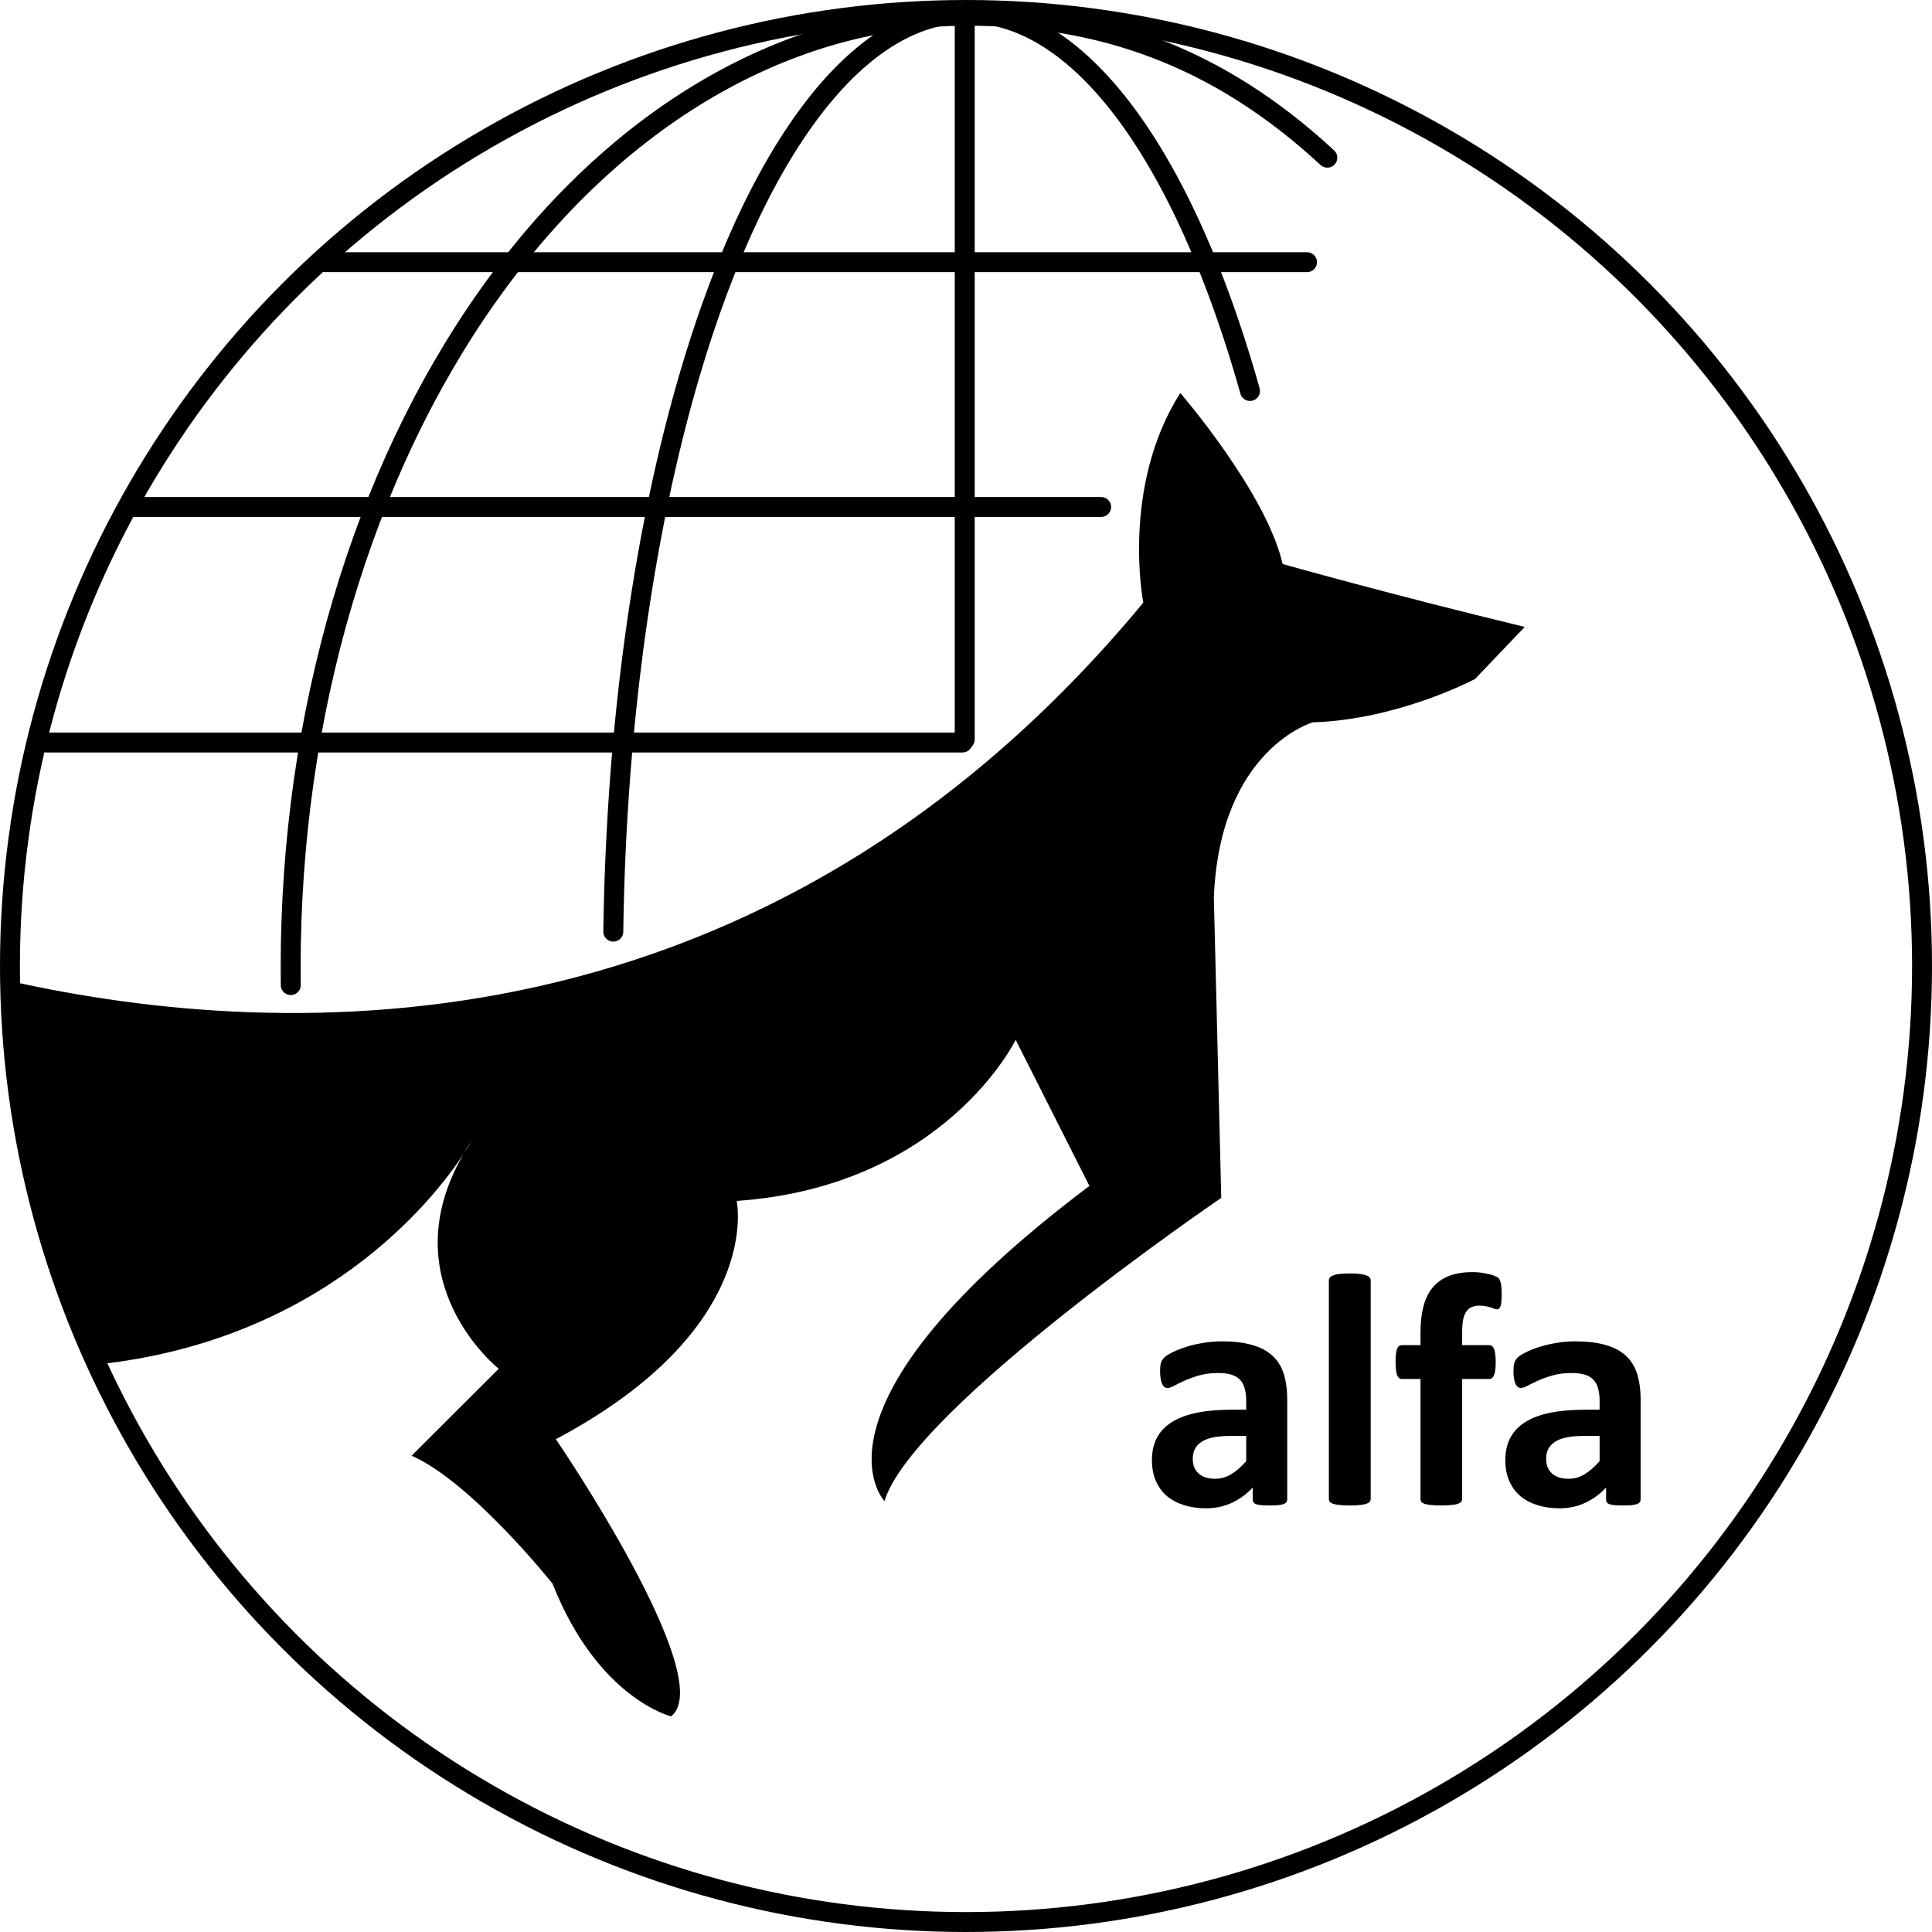 <?xml version="1.0" encoding="UTF-8" standalone="no"?>
<!-- Created with Inkscape (http://www.inkscape.org/) -->

<svg
   width="1026.497mm"
   height="1026.497mm"
   viewBox="0 0 1026.497 1026.497"
   version="1.1"
   id="svg5"
   inkscape:version="1.1.2 (b8e25be833, 2022-02-05)"
   sodipodi:docname="ALFA Logo (Black &amp; White).svg"
   inkscape:export-filename="C:\Users\donge\Downloads\ALFA Logo (Black &amp; White).png"
   inkscape:export-xdpi="25.34"
   inkscape:export-ydpi="25.34"
   xmlns:inkscape="http://www.inkscape.org/namespaces/inkscape"
   xmlns:sodipodi="http://sodipodi.sourceforge.net/DTD/sodipodi-0.dtd"
   xmlns="http://www.w3.org/2000/svg"
   xmlns:svg="http://www.w3.org/2000/svg"
   xmlns:rdf="http://www.w3.org/1999/02/22-rdf-syntax-ns#"
   xmlns:cc="http://creativecommons.org/ns#"
   xmlns:dc="http://purl.org/dc/elements/1.1/">
  <title
     id="title836">Air Line Furries Association Logo (Black and White)</title>
  <sodipodi:namedview
     id="namedview7"
     pagecolor="#ffffff"
     bordercolor="#666666"
     borderopacity="1.0"
     inkscape:pageshadow="2"
     inkscape:pageopacity="0.0"
     inkscape:pagecheckerboard="true"
     inkscape:document-units="mm"
     showgrid="false"
     width="1024mm"
     inkscape:zoom="0.23982898"
     inkscape:cx="1672.0248"
     inkscape:cy="2066.0556"
     inkscape:window-width="2250"
     inkscape:window-height="1430"
     inkscape:window-x="-6"
     inkscape:window-y="-6"
     inkscape:window-maximized="1"
     inkscape:current-layer="layer3"
     fit-margin-top="0"
     fit-margin-left="0"
     fit-margin-right="0"
     fit-margin-bottom="0" />
  <defs
     id="defs2" />
  <g
     inkscape:groupmode="layer"
     id="g2473"
     inkscape:label="Globe Grid"
     transform="translate(1.35,-0.621)">
    <path
       id="path2622"
       style="fill:none;fill-opacity:1;fill-rule:evenodd;stroke:#000000;stroke-width:40;stroke-linecap:round;stroke-opacity:1"
       d="m 582.966,1975.04 c -0.154,-11.733 -0.231,-23.468 -0.231,-35.203 -10e-6,-506.109 142.98,-991.489 397.486,-1349.362 C 1234.726,232.601 1579.911,31.55 1939.836,31.55 c 265.183,6e-6 499.832,79.578 721.346,284.574"
       transform="matrix(0.265,0,0,0.265,-1.35,0.621)"
       sodipodi:nodetypes="csssc" />
    <path
       id="path2718"
       style="fill:none;fill-opacity:1;fill-rule:evenodd;stroke:#000000;stroke-width:40;stroke-linecap:round;stroke-opacity:1"
       d="M 1229.643,1867.864 A 710.696,1913.619 0 0 1 1939.836,26.217 710.696,1913.619 0 0 1 2506.213,783.881"
       transform="matrix(0.265,0,0,0.265,-1.35,0.621)" />
    <path
       id="path2814"
       style="fill:none;fill-opacity:1;stroke:#000000;stroke-width:40;stroke-linecap:round;stroke-linejoin:miter;stroke-miterlimit:4;stroke-dasharray:none;stroke-opacity:1"
       d="M 1934.25,31.173 V 1482.544"
       transform="matrix(0.265,0,0,0.265,-1.35,0.621)" />
    <path
       id="path3086"
       style="fill:none;fill-opacity:1;stroke:#000000;stroke-width:10.583;stroke-linecap:round;stroke-linejoin:miter;stroke-miterlimit:4;stroke-dasharray:none;stroke-opacity:1"
       d="M 70.335,269.991 H 583.696" />
    <path
       id="path3182"
       style="fill:none;fill-opacity:1;stroke:#000000;stroke-width:10.583;stroke-linecap:round;stroke-linejoin:miter;stroke-miterlimit:4;stroke-dasharray:none;stroke-opacity:1"
       d="m 171.882,139.922 h 521.204" />
    <path
       id="path2990"
       style="fill:none;fill-opacity:1;stroke:#000000;stroke-width:10.583;stroke-linecap:round;stroke-linejoin:miter;stroke-miterlimit:4;stroke-dasharray:none;stroke-opacity:1"
       d="M 23.328,395.132 H 510.051" />
  </g>
  <g
     inkscape:groupmode="layer"
     id="layer3"
     inkscape:label="ALFA Text"
     transform="translate(1.35,-0.621)">
    <g
       aria-label="alfa"
       id="text3057"
       style="font-size:10.583px;line-height:1.25;stroke-width:0.265">
      <path
         d="m 682.564,797.244 q 0,1.235 -0.882,1.94 -0.882,0.706 -2.822,0.97 -1.852,0.353 -5.556,0.353 -3.969,0 -5.821,-0.353 -1.764,-0.265 -2.558,-0.97 -0.706,-0.706 -0.706,-1.94 v -6.262 q -4.851,5.203 -11.112,8.114 -6.174,2.91 -13.758,2.91 -6.262,0 -11.553,-1.676 -5.203,-1.587 -9.084,-4.762 -3.792,-3.263 -5.909,-8.026 -2.117,-4.762 -2.117,-11.112 0,-6.879 2.646,-11.906 2.734,-5.115 8.026,-8.378 5.38,-3.351 13.317,-4.939 7.937,-1.587 18.433,-1.587 h 7.673 v -4.762 q 0,-3.704 -0.794,-6.438 -0.706,-2.822 -2.469,-4.674 -1.676,-1.852 -4.586,-2.734 -2.822,-0.882 -7.056,-0.882 -5.556,0 -9.966,1.235 -4.322,1.235 -7.673,2.734 -3.351,1.499 -5.644,2.734 -2.205,1.235 -3.616,1.235 -0.97,0 -1.764,-0.617 -0.706,-0.617 -1.235,-1.764 -0.441,-1.147 -0.706,-2.822 -0.265,-1.676 -0.265,-3.704 0,-2.734 0.441,-4.322 0.441,-1.587 1.676,-2.822 1.235,-1.323 4.322,-2.822 3.087,-1.587 7.232,-2.91 4.145,-1.323 8.996,-2.117 4.939,-0.882 10.142,-0.882 9.26,0 15.787,1.852 6.615,1.764 10.848,5.556 4.233,3.704 6.174,9.613 1.94,5.909 1.94,14.023 z m -21.784,-33.69 h -8.467 q -5.38,0 -9.172,0.794 -3.792,0.794 -6.174,2.381 -2.381,1.587 -3.528,3.881 -1.058,2.205 -1.058,5.115 0,4.939 3.087,7.761 3.175,2.822 8.731,2.822 4.674,0 8.555,-2.381 3.969,-2.381 8.026,-6.967 z"
         style="font-weight:bold;font-size:180.622px;font-family:Calibri;-inkscape-font-specification:'Calibri, Bold'"
         id="path1003" />
      <path
         d="m 726.925,796.979 q 0,0.882 -0.529,1.587 -0.529,0.617 -1.852,1.058 -1.235,0.441 -3.351,0.617 -2.117,0.265 -5.38,0.265 -3.263,0 -5.38,-0.265 -2.117,-0.176 -3.44,-0.617 -1.235,-0.441 -1.764,-1.058 -0.529,-0.706 -0.529,-1.587 V 681.004 q 0,-0.882 0.529,-1.587 0.529,-0.706 1.764,-1.147 1.323,-0.529 3.44,-0.794 2.117,-0.265 5.38,-0.265 3.263,0 5.38,0.265 2.117,0.265 3.351,0.794 1.323,0.441 1.852,1.147 0.529,0.706 0.529,1.587 z"
         style="font-weight:bold;font-size:180.622px;font-family:Calibri;-inkscape-font-specification:'Calibri, Bold'"
         id="path1005" />
      <path
         d="m 796.511,688.324 q 0,2.558 -0.176,4.145 -0.176,1.499 -0.529,2.381 -0.353,0.794 -0.794,1.147 -0.441,0.265 -0.97,0.265 -0.617,0 -1.411,-0.265 -0.706,-0.353 -1.852,-0.706 -1.058,-0.353 -2.558,-0.617 -1.499,-0.353 -3.528,-0.353 -2.381,0 -4.145,0.794 -1.676,0.706 -2.822,2.381 -1.147,1.587 -1.676,4.233 -0.529,2.558 -0.529,6.35 v 7.232 h 14.376 q 0.794,0 1.411,0.441 0.706,0.441 1.147,1.499 0.441,0.97 0.617,2.734 0.265,1.764 0.265,4.322 0,4.851 -0.882,6.967 -0.882,2.028 -2.558,2.028 h -14.376 v 63.676 q 0,0.882 -0.529,1.587 -0.529,0.617 -1.764,1.058 -1.235,0.441 -3.44,0.617 -2.205,0.265 -5.38,0.265 -3.175,0 -5.38,-0.265 -2.117,-0.176 -3.44,-0.617 -1.235,-0.441 -1.764,-1.058 -0.441,-0.706 -0.441,-1.587 v -63.676 h -9.878 q -1.676,0 -2.558,-2.028 -0.794,-2.117 -0.794,-6.967 0,-2.558 0.176,-4.322 0.265,-1.764 0.617,-2.734 0.441,-1.058 1.058,-1.499 0.706,-0.441 1.587,-0.441 h 9.79 v -6.615 q 0,-8.026 1.587,-14.023 1.587,-6.085 4.939,-10.054 3.44,-4.057 8.643,-6.085 5.292,-2.028 12.435,-2.028 3.44,0 6.526,0.617 3.087,0.529 4.851,1.235 1.764,0.617 2.381,1.235 0.617,0.529 0.97,1.676 0.441,1.058 0.617,2.822 0.176,1.676 0.176,4.233 z"
         style="font-weight:bold;font-size:180.622px;font-family:Calibri;-inkscape-font-specification:'Calibri, Bold'"
         id="path1007" />
      <path
         d="m 870.329,797.244 q 0,1.235 -0.882,1.94 -0.882,0.706 -2.822,0.97 -1.852,0.353 -5.556,0.353 -3.969,0 -5.821,-0.353 -1.764,-0.265 -2.558,-0.97 -0.706,-0.706 -0.706,-1.94 v -6.262 q -4.851,5.203 -11.112,8.114 -6.174,2.91 -13.758,2.91 -6.262,0 -11.553,-1.676 -5.203,-1.587 -9.084,-4.762 -3.792,-3.263 -5.909,-8.026 -2.117,-4.762 -2.117,-11.112 0,-6.879 2.646,-11.906 2.734,-5.115 8.026,-8.378 5.38,-3.351 13.317,-4.939 7.937,-1.587 18.433,-1.587 h 7.673 v -4.762 q 0,-3.704 -0.794,-6.438 -0.706,-2.822 -2.469,-4.674 -1.676,-1.852 -4.586,-2.734 -2.822,-0.882 -7.056,-0.882 -5.556,0 -9.966,1.235 -4.322,1.235 -7.673,2.734 -3.351,1.499 -5.644,2.734 -2.205,1.235 -3.616,1.235 -0.97,0 -1.764,-0.617 -0.706,-0.617 -1.235,-1.764 -0.441,-1.147 -0.706,-2.822 -0.265,-1.676 -0.265,-3.704 0,-2.734 0.441,-4.322 0.441,-1.587 1.676,-2.822 1.235,-1.323 4.322,-2.822 3.087,-1.587 7.232,-2.91 4.145,-1.323 8.996,-2.117 4.939,-0.882 10.142,-0.882 9.26,0 15.787,1.852 6.615,1.764 10.848,5.556 4.233,3.704 6.174,9.613 1.94,5.909 1.94,14.023 z m -21.784,-33.69 h -8.467 q -5.38,0 -9.172,0.794 -3.792,0.794 -6.174,2.381 -2.381,1.587 -3.528,3.881 -1.058,2.205 -1.058,5.115 0,4.939 3.087,7.761 3.175,2.822 8.731,2.822 4.674,0 8.555,-2.381 3.969,-2.381 8.026,-6.967 z"
         style="font-weight:bold;font-size:180.622px;font-family:Calibri;-inkscape-font-specification:'Calibri, Bold'"
         id="path1009" />
    </g>
  </g>
  <g
     inkscape:groupmode="layer"
     id="layer4"
     inkscape:label="Fox"
     transform="translate(1.35,-0.621)">
    <path
       id="path7548"
       style="fill:#000000;fill-opacity:1;stroke:none;stroke-width:81.617;stroke-linecap:butt;stroke-linejoin:miter;stroke-miterlimit:4;stroke-dasharray:none;stroke-opacity:1"
       d="m 2361.273,790.213 c -119.665,188.683 -74.139,420.479 -74.139,420.479 -759.636,916.758 -1718.986,882.104 -2271.215,758.844 3.896,265.409 62.787,527.127 172.953,768.623 454.724,-48.28 675.601,-331.484 734.689,-420.947 5.174,-8.987 10.711,-18.054 16.812,-27.24 0,0 -5.557,10.199 -16.812,27.24 -147.449,256.093 71.262,429.445 71.262,429.445 L 820.096,2920.969 c 120.154,52.554 282.648,256.584 282.648,256.584 90.882,230.384 237.611,266.027 237.611,266.027 96.913,-75.39 -230.941,-555.738 -230.941,-555.738 418.053,-222.09 362.5,-477.697 362.5,-477.697 416.631,-29.044 559.365,-322.986 559.365,-322.986 l 147.857,292.945 c -590.87,444.593 -410.871,631.996 -410.871,631.996 56.167,-186.707 675.207,-608.053 675.207,-608.053 l -14.832,-602.67 c 12.121,-297.315 198.21,-350.769 198.21,-350.769 172.35,-5.362 325.399,-86.897 325.399,-86.897 l 99.721,-104.437 v 0 C 2786.042,1195.17 2566.557,1133.174 2566.557,1133.174 2533.607,989.448 2361.273,790.213 2361.273,790.213 Z"
       transform="scale(0.265)"
       sodipodi:nodetypes="cccccccccccccccccccccccc" />
  </g>
  <g
     inkscape:label="Circle Border"
     inkscape:groupmode="layer"
     id="g8617"
     style="display:inline"
     transform="translate(1.35,-0.621)">
    <circle
       style="fill:none;fill-opacity:1;fill-rule:evenodd;stroke:#000000;stroke-width:10.583;stroke-miterlimit:4;stroke-dasharray:none;stroke-opacity:1"
       id="circle8615"
       cx="511.898"
       cy="513.869"
       r="507.957" />
  </g>
</svg>
